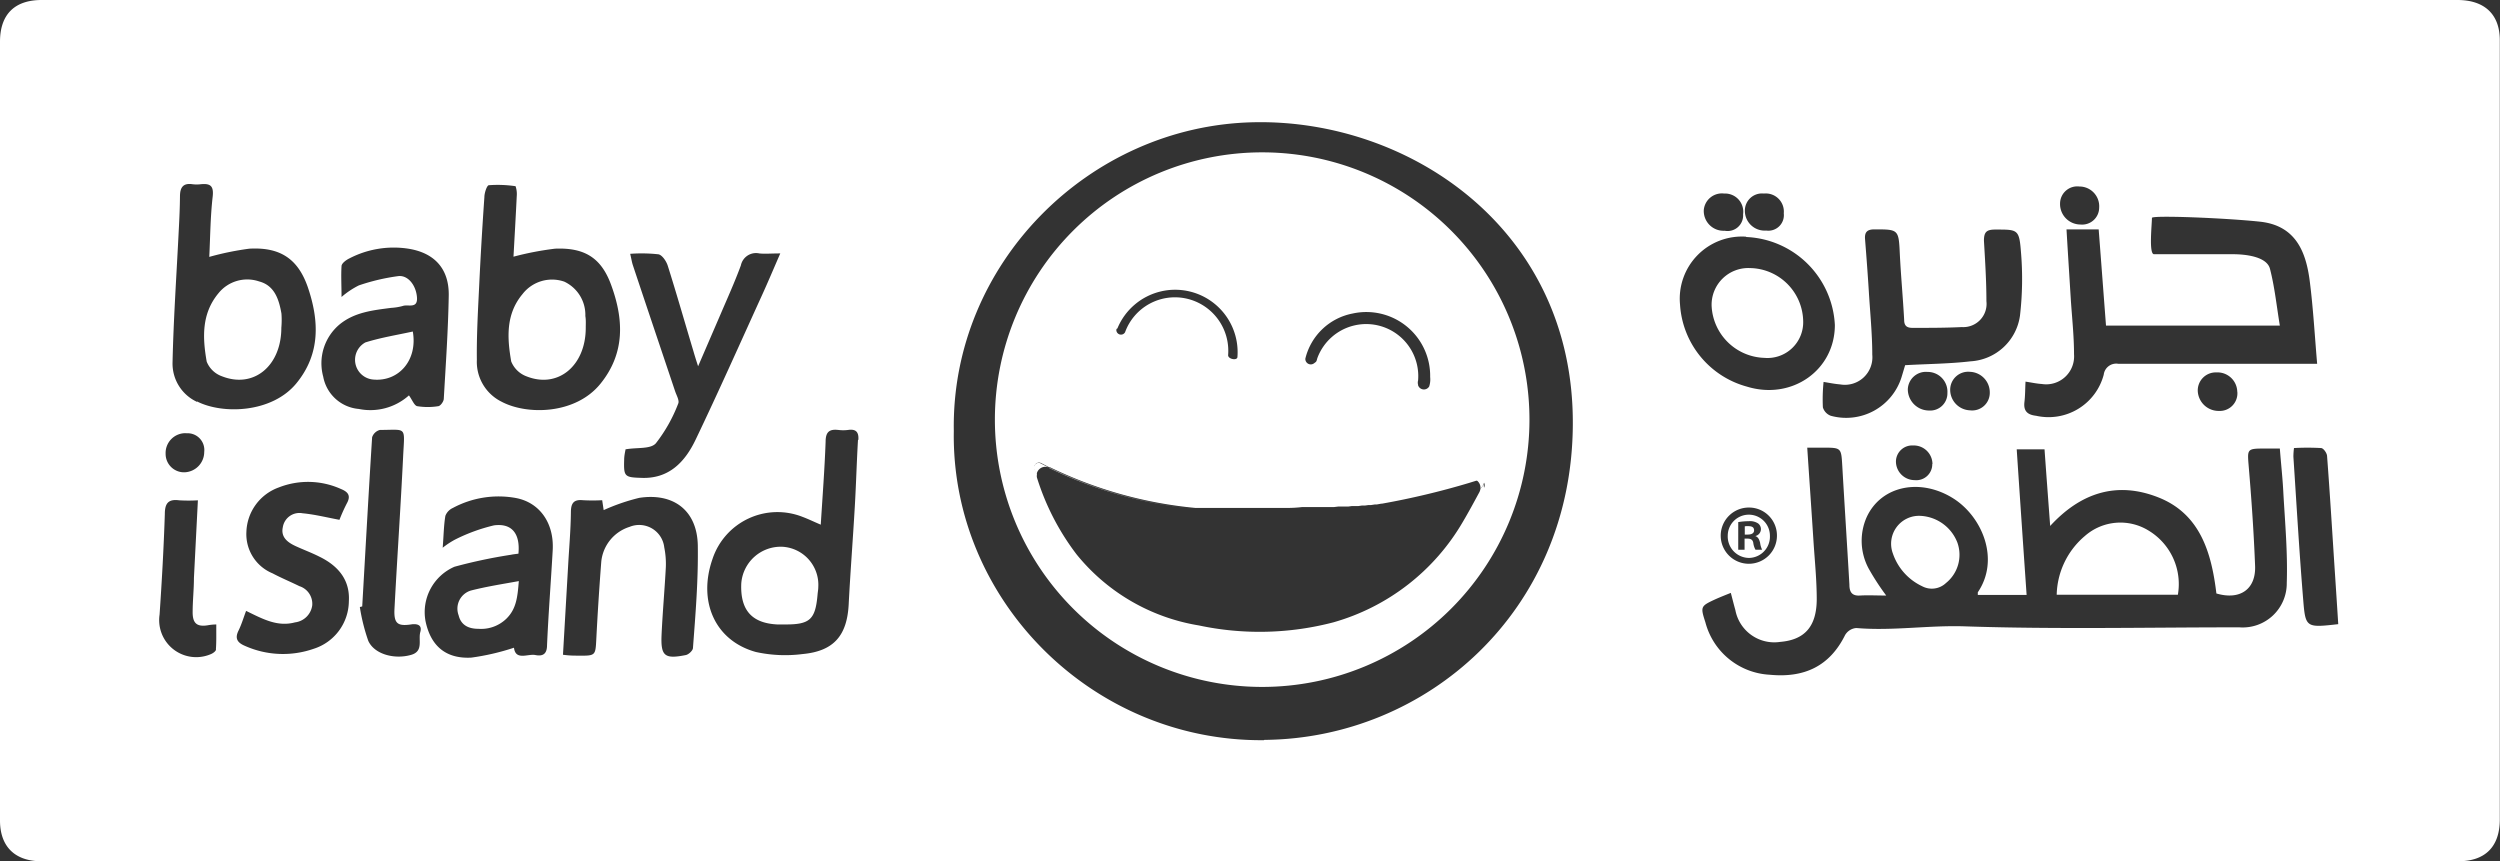 <svg xmlns="http://www.w3.org/2000/svg" viewBox="0 0 252.54 87.02"><rect x="0" y="0" width="252.54" height="87.02" fill="#333333" stroke="none"/><defs><style>.cls-1{fill:none;}.cls-2{fill:#fff;}</style></defs><g id="Layer_2" data-name="Layer 2"><g id="Layer_1-2" data-name="Layer 1"><path class="cls-1" d="M148.39,48.38a80.5,80.5,0,0,1-8.84,2.11h-.07l-.44.08-.2,0-.39.06-.26,0-.36.05-.31,0-.34.05-.34,0-.32,0-.37.05-.31,0-.4,0-.3,0-.41.05-.29,0-.44,0-.28,0-.47,0-.26,0-.51,0-.22,0-.6,0h-.15q-.75.06-1.53.09h-.1l-.66,0H129l-.53,0h-3.13l-.41,0h-.37l-.44,0h-.35l-.46,0-.33,0-.49,0-.28,0-.54,0-.21,0-.6,0-.12,0a42.73,42.73,0,0,1-14.79-4.15.89.89,0,0,0-1.22.74.72.72,0,0,0,0,.32,25,25,0,0,0,4,7.75,20.06,20.06,0,0,0,12.36,7.14,29.48,29.48,0,0,0,13.57-.31,22.11,22.11,0,0,0,13.1-10.17c.59-1,1.13-2,1.67-3a1.19,1.19,0,0,0,.1-.32A.93.93,0,0,0,148.39,48.38Z"/><path class="cls-2" d="M127.5,15.39a27,27,0,1,0,27,27A27,27,0,0,0,127.5,15.39Zm4.37,20.8a6.1,6.1,0,0,1,4.77-4.52,6.45,6.45,0,0,1,7.83,6.42,2.28,2.28,0,0,1-.1.95h0a.62.62,0,0,1-1.12-.12v-.05a.82.82,0,0,1,0-.44,5.26,5.26,0,0,0-10.16-2.3c-.06.15-.07.35-.18.44l-.17.13a.55.55,0,0,1-.88-.42A.28.28,0,0,1,131.87,36.19Zm-19-3A6.31,6.31,0,0,1,125,36.08c-.05.37-.94.2-.94-.2a5.41,5.41,0,0,0-4.26-5.73,5.36,5.36,0,0,0-6.15,3.41h0a.47.47,0,0,1-.88-.27A.43.43,0,0,1,112.83,33.19Zm37,15.73a2.72,2.72,0,0,1-.32.46,1.19,1.19,0,0,1-.1.32c-.54,1-1.08,2-1.67,3a22.11,22.11,0,0,1-13.1,10.17,29.48,29.48,0,0,1-13.57.31A20.06,20.06,0,0,1,108.75,56a25,25,0,0,1-4-7.75.72.72,0,0,1,0-.32c-.09-.18-.17-.36-.25-.54a.49.49,0,0,1,.71-.59l.76.39.07,0a42.74,42.74,0,0,0,14.72,4.12l.12,0,.6,0,.21,0,.54,0,.28,0,.49,0,.33,0,.46,0h.35l.44,0h.37l.41,0h3.13l.53,0h.24l.66,0h.1q.78,0,1.53-.09h.15l.6,0,.22,0,.51,0,.26,0,.47,0,.28,0,.44,0,.29,0,.41-.05.3,0,.4,0,.31,0,.37-.05.32,0,.34,0,.34-.05.31,0,.36-.05.26,0,.39-.06.2,0,.44-.08h.07a78.63,78.63,0,0,0,8.82-2.1h0l.87-.27a.53.53,0,0,1,.63.76Z"/><path class="cls-2" d="M106,47.25l-.07,0a42.73,42.73,0,0,0,14.79,4.15A42.74,42.74,0,0,1,106,47.25Z"/><path class="cls-2" d="M148.37,48.39a78.63,78.63,0,0,1-8.82,2.1,80.5,80.5,0,0,0,8.84-2.11Z"/><path class="cls-2" d="M149.26,48.11l-.87.27a.93.93,0,0,1,1.16,1,2.72,2.72,0,0,0,.32-.46l0-.05A.53.53,0,0,0,149.26,48.11Z"/><path class="cls-2" d="M105.93,47.22l-.76-.39a.49.49,0,0,0-.71.59c.08.18.16.36.25.54A.89.89,0,0,1,105.93,47.22Z"/><path class="cls-2" d="M220,60.08H207.76a8,8,0,0,1,2.85-5.94,5.43,5.43,0,0,1,6.47-.52A6.31,6.31,0,0,1,220,60.08Z"/><path class="cls-2" d="M194,52.11a4.22,4.22,0,0,1,3.73,2.71,3.66,3.66,0,0,1-1.15,4.07,2.08,2.08,0,0,1-2.43.32,5.66,5.66,0,0,1-2.94-3.3A2.82,2.82,0,0,1,194,52.11Z"/><path class="cls-2" d="M28.42,33.11c0,3.84-2.78,6.17-6,4.9a2.59,2.59,0,0,1-1.54-1.48c-.42-2.4-.54-4.83,1.19-6.91a3.73,3.73,0,0,1,4.11-1.19c1.55.41,2,1.81,2.25,3.24A8.65,8.65,0,0,1,28.42,33.11Z"/><path class="cls-2" d="M59.17,33.12c0,3.83-2.81,6.17-6,4.89a2.66,2.66,0,0,1-1.53-1.5c-.41-2.36-.56-4.77,1.14-6.8A3.77,3.77,0,0,1,57,28.45a3.71,3.71,0,0,1,2.13,3.48C59.2,32.32,59.17,32.73,59.17,33.12Z"/><path class="cls-2" d="M79.24,63.08l-.72,0c-2.58-.13-3.75-1.45-3.64-4.13A4,4,0,0,1,79,55.23a3.85,3.85,0,0,1,3.66,4.08c0,.24-.05.48-.07.72C82.37,62.6,81.82,63.1,79.24,63.08Z"/><path class="cls-2" d="M52.41,58.7c-.13,1.54-.22,2.8-1.28,3.82a3.67,3.67,0,0,1-2.8,1c-.95,0-1.75-.33-2-1.36a1.91,1.91,0,0,1,1.25-2.51C49.15,59.25,50.75,59,52.41,58.7Z"/><path class="cls-2" d="M41.7,33.49c.51,2.9-1.43,5.09-4,4.85a2,2,0,0,1-.79-3.75C38.47,34.1,40.1,33.84,41.7,33.49Z"/><path class="cls-2" d="M178.22,36.15a5.51,5.51,0,0,1-5.32-5.27,3.71,3.71,0,0,1,3.9-3.8,5.46,5.46,0,0,1,5.35,5.35A3.61,3.61,0,0,1,178.22,36.15Z"/><path class="cls-1" d="M178.35,23.32a1.57,1.57,0,0,0,1.78-1.74,1.83,1.83,0,0,0-2-2,1.73,1.73,0,0,0-2,1.73A2,2,0,0,0,178.35,23.32Z"/><path class="cls-1" d="M64.73,48.28c2.83.1,4.46-1.6,5.54-3.86,2.31-4.82,4.48-9.71,6.7-14.58.59-1.29,1.14-2.6,1.85-4.23-.95,0-1.54.05-2.12,0a1.56,1.56,0,0,0-1.86,1.24c-.63,1.68-1.37,3.31-2.08,5L70.52,37c-.23-.71-.36-1.13-.48-1.55-.86-2.86-1.68-5.74-2.58-8.59-.14-.46-.56-1.09-.94-1.17a15.73,15.73,0,0,0-2.86-.05c.12.51.17.86.28,1.18,1.41,4.24,2.84,8.47,4.26,12.71.14.41.45.94.31,1.24a15.48,15.48,0,0,1-2.25,4c-.53.58-1.87.41-3.07.62,0,.16-.11.61-.14,1.07C63,48.12,63.09,48.22,64.73,48.28Z"/><path class="cls-1" d="M174.19,23.31a1.57,1.57,0,0,0,1.86-1.66,2,2,0,0,0-4-.44A2,2,0,0,0,174.19,23.31Z"/><path class="cls-1" d="M50.62,40.53c2.59,1.37,7.53,1.24,10-1.8s2.35-6.51,1.08-10C60.72,26,59,25,56.07,25.11a30.6,30.6,0,0,0-4.2.81c.11-2,.23-4.05.33-6.12a2.45,2.45,0,0,0-.12-1,12.23,12.23,0,0,0-2.7-.1c-.2,0-.42.78-.45,1.21q-.32,4.42-.52,8.85c-.12,2.51-.27,5-.27,7.54A4.49,4.49,0,0,0,50.62,40.53Z"/><path class="cls-1" d="M18.6,47.7a2.06,2.06,0,0,0,2-2.06,1.69,1.69,0,0,0-1.81-1.88,2,2,0,0,0-2.12,2.06A1.86,1.86,0,0,0,18.6,47.7Z"/><path class="cls-1" d="M29.93,38.71c2.46-3,2.3-6.37,1.14-9.75-1-2.89-2.81-4-5.89-3.85a29.17,29.17,0,0,0-4.05.83c.1-2,.11-4,.34-6.05.13-1.1-.22-1.39-1.2-1.29a3.29,3.29,0,0,1-.83,0c-1-.15-1.27.37-1.27,1.24,0,1.12-.06,2.23-.12,3.35-.22,4.47-.53,8.93-.63,13.4a4.26,4.26,0,0,0,2.48,4C22.5,41.88,27.4,41.79,29.93,38.71Z"/><path class="cls-1" d="M21.11,63.13c-1.2.23-1.67-.1-1.66-1.29s.08-2.31.13-3.46c.13-2.55.26-5.09.4-7.85a16.55,16.55,0,0,1-1.89,0c-1.12-.15-1.41.33-1.45,1.4-.11,3.39-.3,6.77-.53,10.15a3.74,3.74,0,0,0,5.15,4c.22-.08.54-.31.55-.49.06-.82,0-1.64,0-2.52A5.39,5.39,0,0,0,21.11,63.13Z"/><path class="cls-1" d="M193.26,45a1.64,1.64,0,0,0-1.72,1.59,1.89,1.89,0,0,0,1.89,1.88,1.61,1.61,0,0,0,1.78-1.63A1.89,1.89,0,0,0,193.26,45Z"/><path class="cls-1" d="M205.68,42a5.76,5.76,0,0,0,6.83-4.22,1.27,1.27,0,0,1,1.48-1.1c5.4,0,10.8,0,16.21,0h3.88c-.25-2.91-.4-5.61-.74-8.29-.38-3.06-1.56-5.74-5.06-6.07s-10.89-.66-10.89-.38c0,.68-.33,3.66.21,3.67,2.68.06,5.37,0,8.05,0,1.16,0,3.32.22,3.66,1.46.5,1.85.69,3.78,1,5.75H212.77c-.25-3.27-.49-6.47-.74-9.72h-3.28c.14,2.38.29,4.68.43,7,.12,1.87.31,3.75.33,5.62a2.82,2.82,0,0,1-3.25,3c-.5,0-1-.14-1.65-.24,0,.74,0,1.4-.11,2.06C204.39,41.53,204.81,41.9,205.68,42Z"/><path class="cls-1" d="M222,39.47a2.11,2.11,0,0,0,2.14,2,1.78,1.78,0,0,0,1.86-1.9,2,2,0,0,0-2.11-2A1.82,1.82,0,0,0,222,39.47Z"/><path class="cls-1" d="M210.19,22.68a1.72,1.72,0,0,0,1.89-1.7,2,2,0,0,0-2-2.14,1.74,1.74,0,0,0-1.92,1.67A2.07,2.07,0,0,0,210.19,22.68Z"/><path class="cls-1" d="M184.14,41.1a1.3,1.3,0,0,0,.8.85,5.86,5.86,0,0,0,7.15-3.87c.13-.42.25-.84.37-1.23,2.3-.13,4.46-.14,6.6-.39a5.36,5.36,0,0,0,5-4.61,32.13,32.13,0,0,0,.1-6.43c-.18-2.34-.33-2.29-2.66-2.27-.85,0-1.13.29-1.08,1.13.12,2,.22,4.06.25,6.1A2.35,2.35,0,0,1,198.18,33c-1.64.09-3.28,0-4.92.08-.56,0-.88-.14-.91-.8-.12-2.23-.33-4.46-.44-6.69-.11-2.47-.14-2.5-2.56-2.46-.74,0-1,.27-.95,1,.14,1.75.27,3.5.38,5.25.13,2.16.3,4.31.35,6.46a2.78,2.78,0,0,1-3.25,3c-.51,0-1-.14-1.67-.25A17.39,17.39,0,0,0,184.14,41.1Z"/><path class="cls-1" d="M197,39.35a2.08,2.08,0,0,0,2,2.1,1.78,1.78,0,0,0,2-1.79,2.08,2.08,0,0,0-2-2.1A1.82,1.82,0,0,0,197,39.35Z"/><path class="cls-1" d="M196.71,39.69a2,2,0,0,0-2-2.12,1.83,1.83,0,0,0-2,1.76,2.15,2.15,0,0,0,2.13,2.14A1.74,1.74,0,0,0,196.71,39.69Z"/><path class="cls-1" d="M32.3,56.22c-.79-.4-1.61-.71-2.41-1.07s-1.5-.9-1.28-1.91a1.7,1.7,0,0,1,2-1.4c1.2.11,2.39.41,3.72.66A17.39,17.39,0,0,1,35,50.85c.4-.75.18-1.15-.58-1.46a8.08,8.08,0,0,0-6.29-.16,4.94,4.94,0,0,0-3.27,4.49,4.28,4.28,0,0,0,2.65,4.19c.88.47,1.81.85,2.7,1.29a1.87,1.87,0,0,1,1.3,1.95,2,2,0,0,1-1.74,1.71c-1.79.48-3.27-.35-4.94-1.16-.26.7-.46,1.38-.77,2-.41.83-.06,1.24.69,1.55a9.41,9.41,0,0,0,6.9.28,5.09,5.09,0,0,0,3.56-4.8C35.37,58.57,34.15,57.15,32.3,56.22Z"/><path class="cls-1" d="M41.35,39.84c.33.45.53,1,.83,1.09a6.68,6.68,0,0,0,2.14,0c.22,0,.53-.48.55-.76.2-3.46.44-6.93.5-10.4.05-2.75-1.5-4.39-4.23-4.77a9.72,9.72,0,0,0-5.8,1c-.33.16-.77.5-.8.79-.1,1,0,1.95,0,3.11a8.33,8.33,0,0,1,1.74-1.12,20.67,20.67,0,0,1,4-.94c1-.1,1.79,1,1.87,2.13s-.91.69-1.44.89a5.71,5.71,0,0,1-1.17.19c-1.83.24-3.67.43-5.18,1.65a5.12,5.12,0,0,0-1.68,5.3,4,4,0,0,0,3.63,3.16A5.84,5.84,0,0,0,41.35,39.84Z"/><path class="cls-1" d="M176.49,39c4.55,1.41,8.92-1.65,8.9-6.22a9.36,9.36,0,0,0-9-8.89,6.28,6.28,0,0,0-6.66,6.83A9.18,9.18,0,0,0,176.49,39Z"/><path class="cls-1" d="M126.67,12.32c-16.62.36-30.54,14.32-30.26,31.19-.28,17,13.94,31.38,31.32,31.23,16.36-.14,31.06-13,31.15-31.85C159,23.16,142.34,12,126.67,12.32Z"/><path class="cls-1" d="M235.07,46.09c0-.29-.37-.77-.61-.79a24.72,24.72,0,0,0-2.73,0,6.73,6.73,0,0,0-.06.88c.32,4.85.6,9.71,1,14.56.22,2.72.32,2.71,3.53,2.39-.12-1.9-.24-3.72-.36-5.54C235.59,53.73,235.36,49.91,235.07,46.09Z"/><path class="cls-1" d="M230.32,45.24h-1.47c-1.88,0-1.82,0-1.67,1.86.28,3.34.51,6.69.64,10,.1,2.37-1.54,3.48-3.91,2.78-.49-4.1-1.54-8-5.85-9.7s-7.86-.47-10.94,2.88c-.2-2.68-.39-5.21-.57-7.74h-2.81c.34,5,.67,9.8,1,14.71h-4.93c0-.12,0-.22,0-.27,2.23-3.28.49-7.54-2.38-9.42-3.32-2.17-7.37-1.4-8.85,1.84a5.9,5.9,0,0,0,.22,5.21,24.84,24.84,0,0,0,1.76,2.7c-.92,0-1.79,0-2.66,0s-1-.38-1.06-1.09c-.23-4-.49-8-.72-12-.1-1.86-.08-1.86-2-1.85H182.6c.22,3.33.44,6.47.64,9.6.13,1.92.35,3.83.32,5.74,0,2.71-1.2,4.07-3.68,4.28a4,4,0,0,1-4.54-3.21c-.15-.53-.28-1.06-.46-1.74-.57.23-1.08.43-1.57.65-1.53.69-1.55.74-1,2.32a7.11,7.11,0,0,0,6.51,5.3c3.43.31,6-.84,7.6-4a1.44,1.44,0,0,1,1.14-.72c3.65.31,7.27-.29,10.94-.17,9.24.31,18.49.14,27.74.1a4.45,4.45,0,0,0,4.8-4.49c.1-3-.17-6.05-.32-9.07C230.61,48.31,230.44,46.82,230.32,45.24Z"/><path class="cls-1" d="M85.68,43.39a3.85,3.85,0,0,1-1,0c-.92-.1-1.25.25-1.28,1.21-.1,2.75-.31,5.49-.49,8.36-.73-.31-1.26-.57-1.82-.78A6.91,6.91,0,0,0,72,56.44c-1.49,4.28.26,8.24,4.38,9.38a13.79,13.79,0,0,0,4.72.21c3.15-.28,4.49-1.85,4.66-5,.17-3.31.43-6.61.62-9.92.13-2.23.19-4.47.32-6.7C86.76,43.63,86.45,43.32,85.68,43.39Z"/><path class="cls-1" d="M52.14,50.35a9.74,9.74,0,0,0-6.38,1,1.44,1.44,0,0,0-.76.8c-.16,1-.17,1.92-.27,3.22A8.2,8.2,0,0,1,46,54.49a17.83,17.83,0,0,1,3.89-1.36c1.83-.24,2.66.83,2.47,2.86-.29,0-.52.06-.75.11a51.67,51.67,0,0,0-5.71,1.21A5,5,0,0,0,43,62.78c.51,2.5,2,3.85,4.63,3.71a23.85,23.85,0,0,0,4.31-1c.11,1.33,1.34.62,2.16.74s1.14-.14,1.18-1c.14-3.18.39-6.37.57-9.55C56,52.85,54.52,50.77,52.14,50.35Z"/><path class="cls-1" d="M41.66,63.06c-1.5.24-1.87-.06-1.79-1.59.27-5.1.62-10.2.87-15.3.15-3.17.44-2.78-2.34-2.74a1.13,1.13,0,0,0-.79.74c-.38,5.69-.69,11.39-1,17.09l-.24.06a19.11,19.11,0,0,0,.85,3.41c.61,1.36,2.64,1.91,4.34,1.42,1.27-.37.69-1.52.92-2.31C42.62,63.26,42.34,63,41.66,63.06Z"/><path class="cls-1" d="M64.62,50.32A20.43,20.43,0,0,0,61,51.56l-.15-1a17.65,17.65,0,0,1-1.93,0c-1-.1-1.22.31-1.23,1.23,0,1.8-.18,3.59-.28,5.38l-.52,9c.65,0,1.08.09,1.51.09,1.81,0,1.77,0,1.86-1.74q.19-3.89.5-7.77a4.11,4.11,0,0,1,2.86-3.5,2.55,2.55,0,0,1,3.5,2.07,8.48,8.48,0,0,1,.16,2c-.12,2.27-.33,4.54-.43,6.81s.3,2.5,2.45,2.07c.29-.06.71-.46.72-.72.22-3.43.53-6.86.49-10.29S68.13,49.79,64.62,50.32Z"/><path class="cls-2" d="M248.23,0H4.21C1.46,0,0,1.47,0,4.22V82.88C0,85.52,1.51,87,4.18,87H248.32c2.74,0,4.2-1.48,4.2-4.23q0-39.33,0-78.66C252.54,1.47,251,0,248.23,0ZM210.05,18.84a2,2,0,0,1,2,2.14,1.72,1.72,0,0,1-1.89,1.7,2.07,2.07,0,0,1-2.06-2.17A1.74,1.74,0,0,1,210.05,18.84ZM204.5,40.61c.08-.66.07-1.32.11-2.06.65.1,1.15.21,1.65.24a2.82,2.82,0,0,0,3.25-3c0-1.87-.21-3.75-.33-5.62-.14-2.3-.29-4.6-.43-7H212c.25,3.25.49,6.45.74,9.72h17.56c-.33-2-.52-3.9-1-5.75-.34-1.24-2.5-1.45-3.66-1.46-2.68,0-5.37,0-8.05,0-.54,0-.21-3-.21-3.67,0-.28,7.28,0,10.89.38s4.68,3,5.06,6.07c.34,2.68.49,5.38.74,8.29H230.2c-5.41,0-10.81,0-16.21,0a1.27,1.27,0,0,0-1.48,1.1A5.76,5.76,0,0,1,205.68,42C204.81,41.9,204.39,41.53,204.5,40.61Zm21.51-1a1.78,1.78,0,0,1-1.86,1.9,2.11,2.11,0,0,1-2.14-2,1.82,1.82,0,0,1,1.89-1.89A2,2,0,0,1,226,39.56Zm-36.88-3.73c0-2.15-.22-4.3-.35-6.46-.11-1.75-.24-3.5-.38-5.25-.06-.72.21-1,.95-1,2.42,0,2.45,0,2.56,2.46.11,2.23.32,4.46.44,6.69,0,.66.35.81.91.8,1.64,0,3.28,0,4.92-.08a2.35,2.35,0,0,0,2.48-2.62c0-2-.13-4.07-.25-6.1,0-.84.23-1.12,1.08-1.13,2.33,0,2.48-.07,2.66,2.27a32.13,32.13,0,0,1-.1,6.43,5.36,5.36,0,0,1-5,4.61c-2.14.25-4.3.26-6.6.39-.12.39-.24.81-.37,1.23A5.86,5.86,0,0,1,184.94,42a1.3,1.3,0,0,1-.8-.85,17.39,17.39,0,0,1,.07-2.57c.66.11,1.16.21,1.67.25A2.78,2.78,0,0,0,189.13,35.83ZM201,39.66a1.78,1.78,0,0,1-2,1.79,2.08,2.08,0,0,1-2-2.1,1.82,1.82,0,0,1,2-1.79A2.08,2.08,0,0,1,201,39.66Zm-6.15,1.81a2.15,2.15,0,0,1-2.13-2.14,1.83,1.83,0,0,1,2-1.76,2,2,0,0,1,2,2.12A1.74,1.74,0,0,1,194.87,41.47Zm.34,5.4a1.61,1.61,0,0,1-1.78,1.63,1.89,1.89,0,0,1-1.89-1.88A1.64,1.64,0,0,1,193.26,45,1.89,1.89,0,0,1,195.21,46.87Zm-17-27.32a1.83,1.83,0,0,1,2,2,1.57,1.57,0,0,1-1.78,1.74,2,2,0,0,1-2.15-2A1.73,1.73,0,0,1,178.17,19.55Zm-4,0a1.84,1.84,0,0,1,1.89,2.1,1.57,1.57,0,0,1-1.86,1.66,2,2,0,0,1-2.11-2.1A1.84,1.84,0,0,1,174.16,19.55ZM63.05,46.46c0-.46.12-.91.14-1.07,1.2-.21,2.54,0,3.07-.62a15.48,15.48,0,0,0,2.25-4c.14-.3-.17-.83-.31-1.24-1.42-4.24-2.85-8.47-4.26-12.71-.11-.32-.16-.67-.28-1.18a15.73,15.73,0,0,1,2.86.05c.38.08.8.71.94,1.17.9,2.85,1.72,5.73,2.58,8.59.12.42.25.84.48,1.55l2.24-5.19c.71-1.66,1.45-3.29,2.08-5A1.56,1.56,0,0,1,76.7,25.6c.58.06,1.17,0,2.12,0-.71,1.63-1.26,2.94-1.85,4.23-2.22,4.87-4.39,9.76-6.7,14.58-1.08,2.26-2.71,4-5.54,3.86C63.09,48.22,63,48.12,63.05,46.46ZM48.41,28.77q.21-4.43.52-8.85c0-.43.25-1.19.45-1.21a12.23,12.23,0,0,1,2.7.1,2.45,2.45,0,0,1,.12,1c-.1,2.07-.22,4.13-.33,6.12a30.6,30.6,0,0,1,4.2-.81C59,25,60.72,26,61.73,28.77c1.27,3.45,1.45,6.88-1.08,10s-7.44,3.17-10,1.8a4.49,4.49,0,0,1-2.48-4.22C48.14,33.8,48.29,31.28,48.41,28.77Zm-29.59,15a1.69,1.69,0,0,1,1.81,1.88,2.06,2.06,0,0,1-2,2.06,1.86,1.86,0,0,1-1.9-1.88A2,2,0,0,1,18.82,43.76Zm3,21.83c0,.18-.33.41-.55.49a3.74,3.74,0,0,1-5.15-4c.23-3.38.42-6.76.53-10.15,0-1.07.33-1.55,1.45-1.4a16.55,16.55,0,0,0,1.89,0c-.14,2.76-.27,5.3-.4,7.85,0,1.15-.13,2.31-.13,3.46s.46,1.52,1.66,1.29a5.39,5.39,0,0,1,.73-.06C21.84,64,21.87,64.77,21.81,65.59Zm-1.91-25a4.26,4.26,0,0,1-2.48-4c.1-4.47.41-8.93.63-13.4.06-1.12.11-2.23.12-3.35,0-.87.28-1.39,1.27-1.24a3.29,3.29,0,0,0,.83,0c1-.1,1.33.19,1.2,1.29-.23,2-.24,4.05-.34,6.05a29.17,29.17,0,0,1,4.05-.83c3.08-.17,4.89,1,5.89,3.85,1.16,3.38,1.32,6.75-1.14,9.75S22.5,41.88,19.9,40.55ZM35.24,60.74a5.09,5.09,0,0,1-3.56,4.8,9.41,9.41,0,0,1-6.9-.28c-.75-.31-1.1-.72-.69-1.55.31-.63.51-1.31.77-2,1.67.81,3.15,1.64,4.94,1.16a2,2,0,0,0,1.74-1.71,1.87,1.87,0,0,0-1.3-1.95c-.89-.44-1.82-.82-2.7-1.29a4.28,4.28,0,0,1-2.65-4.19,4.94,4.94,0,0,1,3.27-4.49,8.08,8.08,0,0,1,6.29.16c.76.31,1,.71.58,1.46a17.39,17.39,0,0,0-.74,1.65c-1.33-.25-2.52-.55-3.72-.66a1.7,1.7,0,0,0-2,1.4c-.22,1,.46,1.53,1.28,1.91s1.62.67,2.41,1.07C34.15,57.15,35.37,58.57,35.24,60.74ZM32.65,38.05a5.12,5.12,0,0,1,1.68-5.3c1.51-1.22,3.35-1.41,5.18-1.65a5.71,5.71,0,0,0,1.17-.19c.53-.2,1.54.33,1.44-.89s-.91-2.23-1.87-2.13a20.67,20.67,0,0,0-4,.94A8.33,8.33,0,0,0,34.5,30c0-1.16-.06-2.14,0-3.11,0-.29.47-.63.8-.79a9.72,9.72,0,0,1,5.8-1c2.73.38,4.28,2,4.23,4.77-.06,3.47-.3,6.94-.5,10.4,0,.28-.33.73-.55.76a6.68,6.68,0,0,1-2.14,0c-.3-.07-.5-.64-.83-1.09a5.84,5.84,0,0,1-5.07,1.37A4,4,0,0,1,32.65,38.05Zm9.81,25.79c-.23.79.35,1.94-.92,2.31-1.7.49-3.73-.06-4.34-1.42a19.11,19.11,0,0,1-.85-3.41l.24-.06c.33-5.7.64-11.4,1-17.09a1.13,1.13,0,0,1,.79-.74c2.78,0,2.49-.43,2.34,2.74-.25,5.1-.6,10.2-.87,15.3-.08,1.53.29,1.83,1.79,1.59C42.34,63,42.62,63.26,42.46,63.84Zm13.37-8.22c-.18,3.18-.43,6.37-.57,9.55,0,.9-.43,1.15-1.18,1s-2,.59-2.16-.74a23.85,23.85,0,0,1-4.31,1c-2.6.14-4.12-1.21-4.63-3.71a5,5,0,0,1,2.93-5.47,51.67,51.67,0,0,1,5.71-1.21c.23-.05.46-.07.75-.11.19-2-.64-3.1-2.47-2.86A17.83,17.83,0,0,0,46,54.49a8.2,8.2,0,0,0-1.28.84c.1-1.3.11-2.27.27-3.22a1.44,1.44,0,0,1,.76-.8,9.74,9.74,0,0,1,6.38-1C54.52,50.77,56,52.85,55.83,55.62ZM70,65.45c0,.26-.43.66-.72.72-2.15.43-2.55.11-2.45-2.07s.31-4.54.43-6.81a8.48,8.48,0,0,0-.16-2,2.55,2.55,0,0,0-3.5-2.07,4.11,4.11,0,0,0-2.86,3.5q-.3,3.88-.5,7.77c-.09,1.75-.05,1.76-1.86,1.74-.43,0-.86,0-1.51-.09l.52-9c.1-1.79.26-3.58.28-5.38,0-.92.27-1.33,1.23-1.23a17.65,17.65,0,0,0,1.93,0l.15,1a20.43,20.43,0,0,1,3.6-1.24c3.51-.53,5.86,1.32,5.91,4.84S70.26,62,70,65.45Zm16.67-21c-.13,2.23-.19,4.47-.32,6.7-.19,3.31-.45,6.61-.62,9.92-.17,3.14-1.51,4.71-4.66,5a13.79,13.79,0,0,1-4.72-.21c-4.12-1.14-5.87-5.1-4.38-9.38a6.91,6.91,0,0,1,9.12-4.26c.56.21,1.09.47,1.82.78.18-2.87.39-5.61.49-8.36,0-1,.36-1.31,1.28-1.21a3.85,3.85,0,0,0,1,0C86.45,43.32,86.76,43.63,86.71,44.42Zm41,30.32c-17.38.15-31.6-14.19-31.32-31.23-.28-16.87,13.64-30.83,30.26-31.19C142.34,12,159,23.16,158.88,42.89,158.79,61.77,144.09,74.6,127.73,74.74Zm48.68-50.83a9.36,9.36,0,0,1,9,8.89c0,4.57-4.35,7.63-8.9,6.22a9.18,9.18,0,0,1-6.74-8.28A6.28,6.28,0,0,1,176.41,23.91ZM179.5,54.1a2.84,2.84,0,1,1-2.81-2.83A2.82,2.82,0,0,1,179.5,54.1ZM231,58.88a4.45,4.45,0,0,1-4.8,4.49c-9.25,0-18.5.21-27.74-.1-3.67-.12-7.29.48-10.94.17a1.44,1.44,0,0,0-1.14.72c-1.58,3.18-4.17,4.33-7.6,4a7.11,7.11,0,0,1-6.51-5.3c-.51-1.58-.49-1.63,1-2.32.49-.22,1-.42,1.57-.65.18.68.31,1.21.46,1.74a4,4,0,0,0,4.54,3.21c2.48-.21,3.66-1.57,3.68-4.28,0-1.91-.19-3.82-.32-5.74-.2-3.13-.42-6.27-.64-9.6h1.54c1.91,0,1.89,0,2,1.85.23,4,.49,8,.72,12,0,.71.24,1.14,1.06,1.09s1.74,0,2.66,0a24.84,24.84,0,0,1-1.76-2.7,5.9,5.9,0,0,1-.22-5.21c1.48-3.24,5.53-4,8.85-1.84,2.87,1.88,4.61,6.14,2.38,9.42,0,.05,0,.15,0,.27h4.93c-.34-4.91-.67-9.74-1-14.71h2.81c.18,2.53.37,5.06.57,7.74,3.08-3.35,6.72-4.55,10.94-2.88s5.36,5.6,5.85,9.7c2.37.7,4-.41,3.91-2.78-.13-3.35-.36-6.7-.64-10-.15-1.84-.21-1.86,1.67-1.86h1.47c.12,1.58.29,3.07.36,4.57C230.83,52.83,231.1,55.86,231,58.88Zm1.67,1.82c-.4-4.85-.68-9.71-1-14.56a6.73,6.73,0,0,1,.06-.88,24.72,24.72,0,0,1,2.73,0c.24,0,.59.5.61.79.29,3.82.52,7.64.77,11.46.12,1.82.24,3.64.36,5.54C233,63.41,232.89,63.42,232.67,60.7Z"/><path class="cls-2" d="M176.25,53.17V54h.3c.36,0,.64-.12.64-.42s-.18-.43-.59-.43A1.27,1.27,0,0,0,176.25,53.17Z"/><path class="cls-2" d="M174.53,54.1a2.17,2.17,0,0,0,2.16,2.26,2.15,2.15,0,0,0,2.1-2.24,2.13,2.13,0,1,0-4.26,0Zm3.35-.62a.72.72,0,0,1-.57.67v0c.27.09.4.31.49.69a2.31,2.31,0,0,0,.2.69h-.67a1.94,1.94,0,0,1-.22-.69c-.05-.29-.22-.43-.57-.43h-.31v1.12h-.64V52.74a6.53,6.53,0,0,1,1.06-.09,1.48,1.48,0,0,1,.94.22A.72.72,0,0,1,177.88,53.48Z"/></g></g></svg>